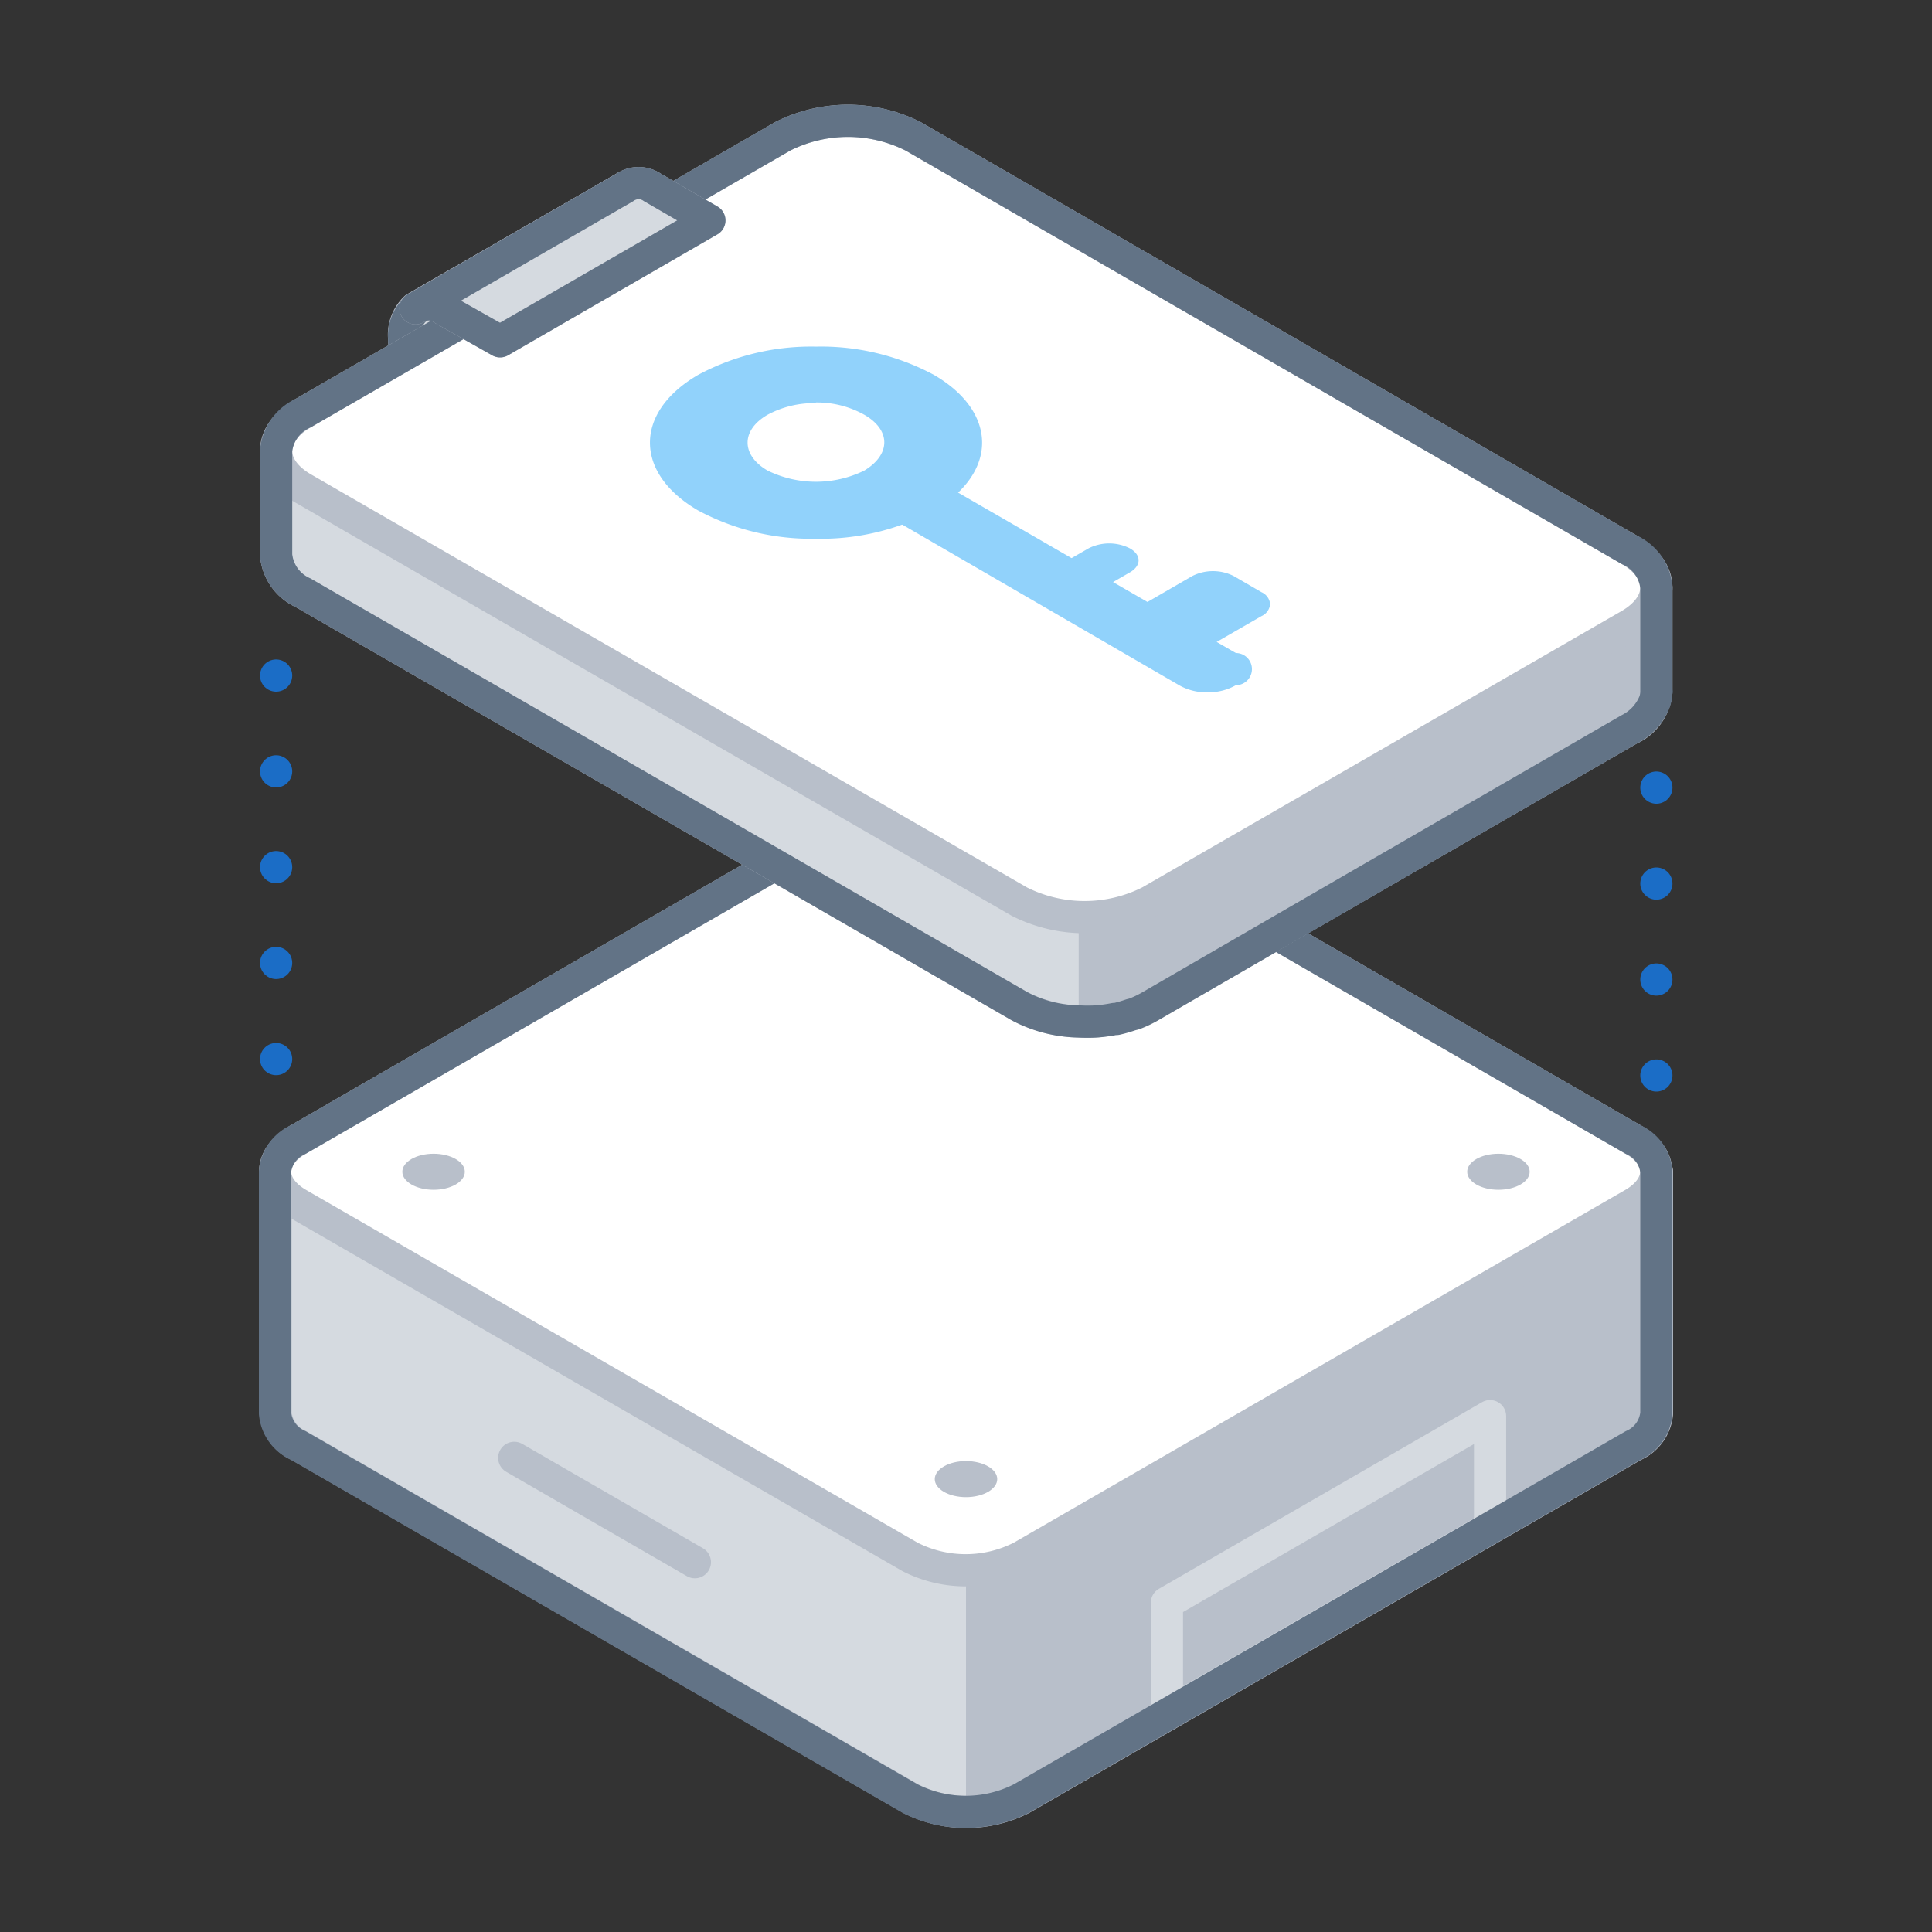 <svg xmlns="http://www.w3.org/2000/svg" viewBox="0 0 120 120"><rect x="0" y="0" width="120" height="120" fill="#333333" stroke="none"/><defs><style>.cls-1,.cls-11,.cls-2,.cls-4,.cls-5,.cls-6{fill:none;}.cls-1,.cls-2{stroke:#627386;}.cls-1,.cls-2,.cls-3,.cls-4,.cls-5,.cls-6,.cls-8,.cls-9{stroke-linecap:round;stroke-linejoin:round;stroke-width:2px;}.cls-2{stroke-dasharray:0 5.58;}.cls-3{fill:#d5dae0;}.cls-3,.cls-8{stroke:#b8bfca;}.cls-4,.cls-5,.cls-6{stroke:#1b6dc6;}.cls-5{stroke-dasharray:0 5.96;}.cls-6{stroke-dasharray:0 5.95;}.cls-7,.cls-9{fill:#b8bfca;}.cls-8{fill:#fff;}.cls-9{stroke:#d5dae0;}.cls-10{fill:#91d2fb;}</style></defs><title>key-management-server</title><g id="Layer_2" data-name="Layer 2"><g id="Tech_Concepts" data-name="Tech Concepts"><line class="cls-1" x1="60" y1="48.85" x2="60" y2="48.85"/><line class="cls-2" x1="60" y1="54.42" x2="60" y2="68.37"/><line class="cls-1" x1="60" y1="71.15" x2="60" y2="71.15"/><path class="cls-3" d="M38.81,11.64a2.26,2.26,0,0,0-.71,1.87,5.77,5.77,0,0,0,2.42,4.61L43,19.55,30,27.06l-2.48-1.43A5.79,5.79,0,0,1,25.1,21a2.29,2.29,0,0,1,.7-1.87Z"/><path class="cls-1" d="M39.07,16.62l5-2.89-3.54-2.05a1.5,1.5,0,0,0-1.71,0l-13,7.51A2.29,2.29,0,0,0,25.1,21a5.79,5.79,0,0,0,2.41,4.61L30,27.06l13-7.51-2.48-1.43A4.45,4.45,0,0,1,39.07,16.62Z"/><line class="cls-4" x1="102.88" y1="42.96" x2="102.88" y2="42.96"/><line class="cls-5" x1="102.88" y1="48.92" x2="102.88" y2="69.8"/><line class="cls-4" x1="102.88" y1="72.78" x2="102.88" y2="72.78"/><line class="cls-4" x1="17.15" y1="41.96" x2="17.15" y2="41.96"/><line class="cls-6" x1="17.15" y1="47.91" x2="17.15" y2="62.8"/><line class="cls-4" x1="17.15" y1="65.78" x2="17.15" y2="65.78"/><path class="cls-3" d="M79,72.78l-15.52-9a7.67,7.67,0,0,0-6.92,0L41,72.78H17.12v15a2.42,2.42,0,0,0,1.44,2l38,21.93a7.61,7.61,0,0,0,6.92,0l38-21.93a2.42,2.42,0,0,0,1.44-2v-15Z"/><path class="cls-7" d="M63.46,111.67l38-21.93a2.42,2.42,0,0,0,1.44-2v-15H79l-15.52-9A7.08,7.08,0,0,0,60,63V112.5A7.08,7.08,0,0,0,63.46,111.67Z"/><line class="cls-3" x1="43.16" y1="97.03" x2="31.94" y2="90.55"/><path class="cls-8" d="M101.44,70.78l-38-21.93a7.67,7.67,0,0,0-6.92,0l-38,21.93c-1.91,1.1-1.91,2.89,0,4l38,21.92a7.61,7.61,0,0,0,6.92,0l38-21.92C103.35,73.67,103.35,71.88,101.44,70.78Z"/><polygon class="cls-9" points="92.55 94.88 72.48 106.46 72.48 99.55 92.55 87.96 92.55 94.88"/><path class="cls-1" d="M101.44,70.78l-38-21.93a7.67,7.67,0,0,0-6.92,0l-38,21.93a2.42,2.42,0,0,0-1.44,2v15a2.42,2.42,0,0,0,1.44,2l38,21.93a7.63,7.63,0,0,0,6.92,0l38-21.93a2.42,2.42,0,0,0,1.44-2v-15A2.42,2.42,0,0,0,101.44,70.78Z"/><ellipse class="cls-7" cx="93.07" cy="72.78" rx="1.94" ry="1.12"/><ellipse class="cls-7" cx="60" cy="91.87" rx="1.94" ry="1.12"/><ellipse class="cls-7" cx="60" cy="53.68" rx="1.94" ry="1.12"/><ellipse class="cls-7" cx="26.93" cy="72.78" rx="1.94" ry="1.12"/><path class="cls-3" d="M93.67,36.27,56.72,14.94a9,9,0,0,0-8.11,0L23.94,29.19,17.15,28v6.48a2.86,2.86,0,0,0,1.68,2.34L63.31,62.49a8.92,8.92,0,0,0,8.11,0L101.2,45.3A2.85,2.85,0,0,0,102.88,43V36.49Z"/><path class="cls-7" d="M67,20.86V63.44a8.46,8.46,0,0,0,4.45-.95L101.2,45.3A2.85,2.85,0,0,0,102.88,43V36.49l-9.21-.22Z"/><path class="cls-8" d="M101.2,34.15,56.72,8.47a9,9,0,0,0-8.11,0L18.83,25.66c-2.24,1.3-2.24,3.39,0,4.68L63.31,56a9,9,0,0,0,8.11,0L101.2,38.83C103.44,37.54,103.44,35.44,101.2,34.15Z"/><path class="cls-1" d="M102.88,36.49a2.84,2.84,0,0,0-1.68-2.34L56.72,8.47a9,9,0,0,0-8.11,0L18.83,25.66A2.86,2.86,0,0,0,17.15,28h0v6.48a2.86,2.86,0,0,0,1.68,2.34L63.31,62.49a8,8,0,0,0,3.66.95h0a9.3,9.3,0,0,0,1.18,0h0a9.5,9.5,0,0,0,1.07-.15l.12,0a8.52,8.52,0,0,0,.9-.26l.2-.05a6.76,6.76,0,0,0,.94-.44h0L86.31,53.9l14.89-8.6a3.29,3.29,0,0,0,1.57-1.71,2,2,0,0,0,.11-.63V36.49Z"/><path class="cls-10" d="M75,43a3.41,3.41,0,0,1-1.71-.41L54.12,31.47a1.05,1.05,0,0,1,0-2,3.79,3.79,0,0,1,3.44,0l19.2,11.09a1,1,0,0,1,0,2A3.42,3.42,0,0,1,75,43Z"/><path class="cls-10" d="M72.57,41.18h0a2.59,2.59,0,0,1-1.29-.31l-1.72-1a.78.78,0,0,1,0-1.49l4.49-2.6a2.86,2.86,0,0,1,2.58,0l1.72,1a.9.9,0,0,1,.54.74.91.91,0,0,1-.54.75l-4.49,2.59A2.65,2.65,0,0,1,72.57,41.18Z"/><path class="cls-10" d="M66.12,37.46a2.57,2.57,0,0,1-1.29-.31.78.78,0,0,1,0-1.49l2.78-1.6a2.84,2.84,0,0,1,2.57,0c.72.41.72,1.07,0,1.49l-2.77,1.6A2.62,2.62,0,0,1,66.12,37.46Z"/><path class="cls-10" d="M50.68,33.46a14.86,14.86,0,0,1-7.31-1.75c-4-2.32-4-6.11,0-8.43a14.86,14.86,0,0,1,7.31-1.75A14.83,14.83,0,0,1,58,23.28c4,2.32,4,6.11,0,8.43A14.83,14.83,0,0,1,50.68,33.46Zm0-8.42a6.09,6.09,0,0,0-3,.72c-1.66.95-1.66,2.51,0,3.47a6.84,6.84,0,0,0,6,0c1.66-1,1.66-2.52,0-3.47A6,6,0,0,0,50.68,25Z"/><path class="cls-3" d="M38.81,11.64a1.5,1.5,0,0,1,1.71,0l3.54,2.05-13,7.51-3.54-2a1.49,1.49,0,0,0-1.71-.05Z"/><path class="cls-1" d="M38.81,11.64a1.5,1.5,0,0,1,1.71,0l3.54,2.05-13,7.51-3.54-2a1.49,1.49,0,0,0-1.71-.05Z"/><rect class="cls-11" width="120" height="120"/><rect class="cls-11" width="120" height="120"/></g></g></svg>
